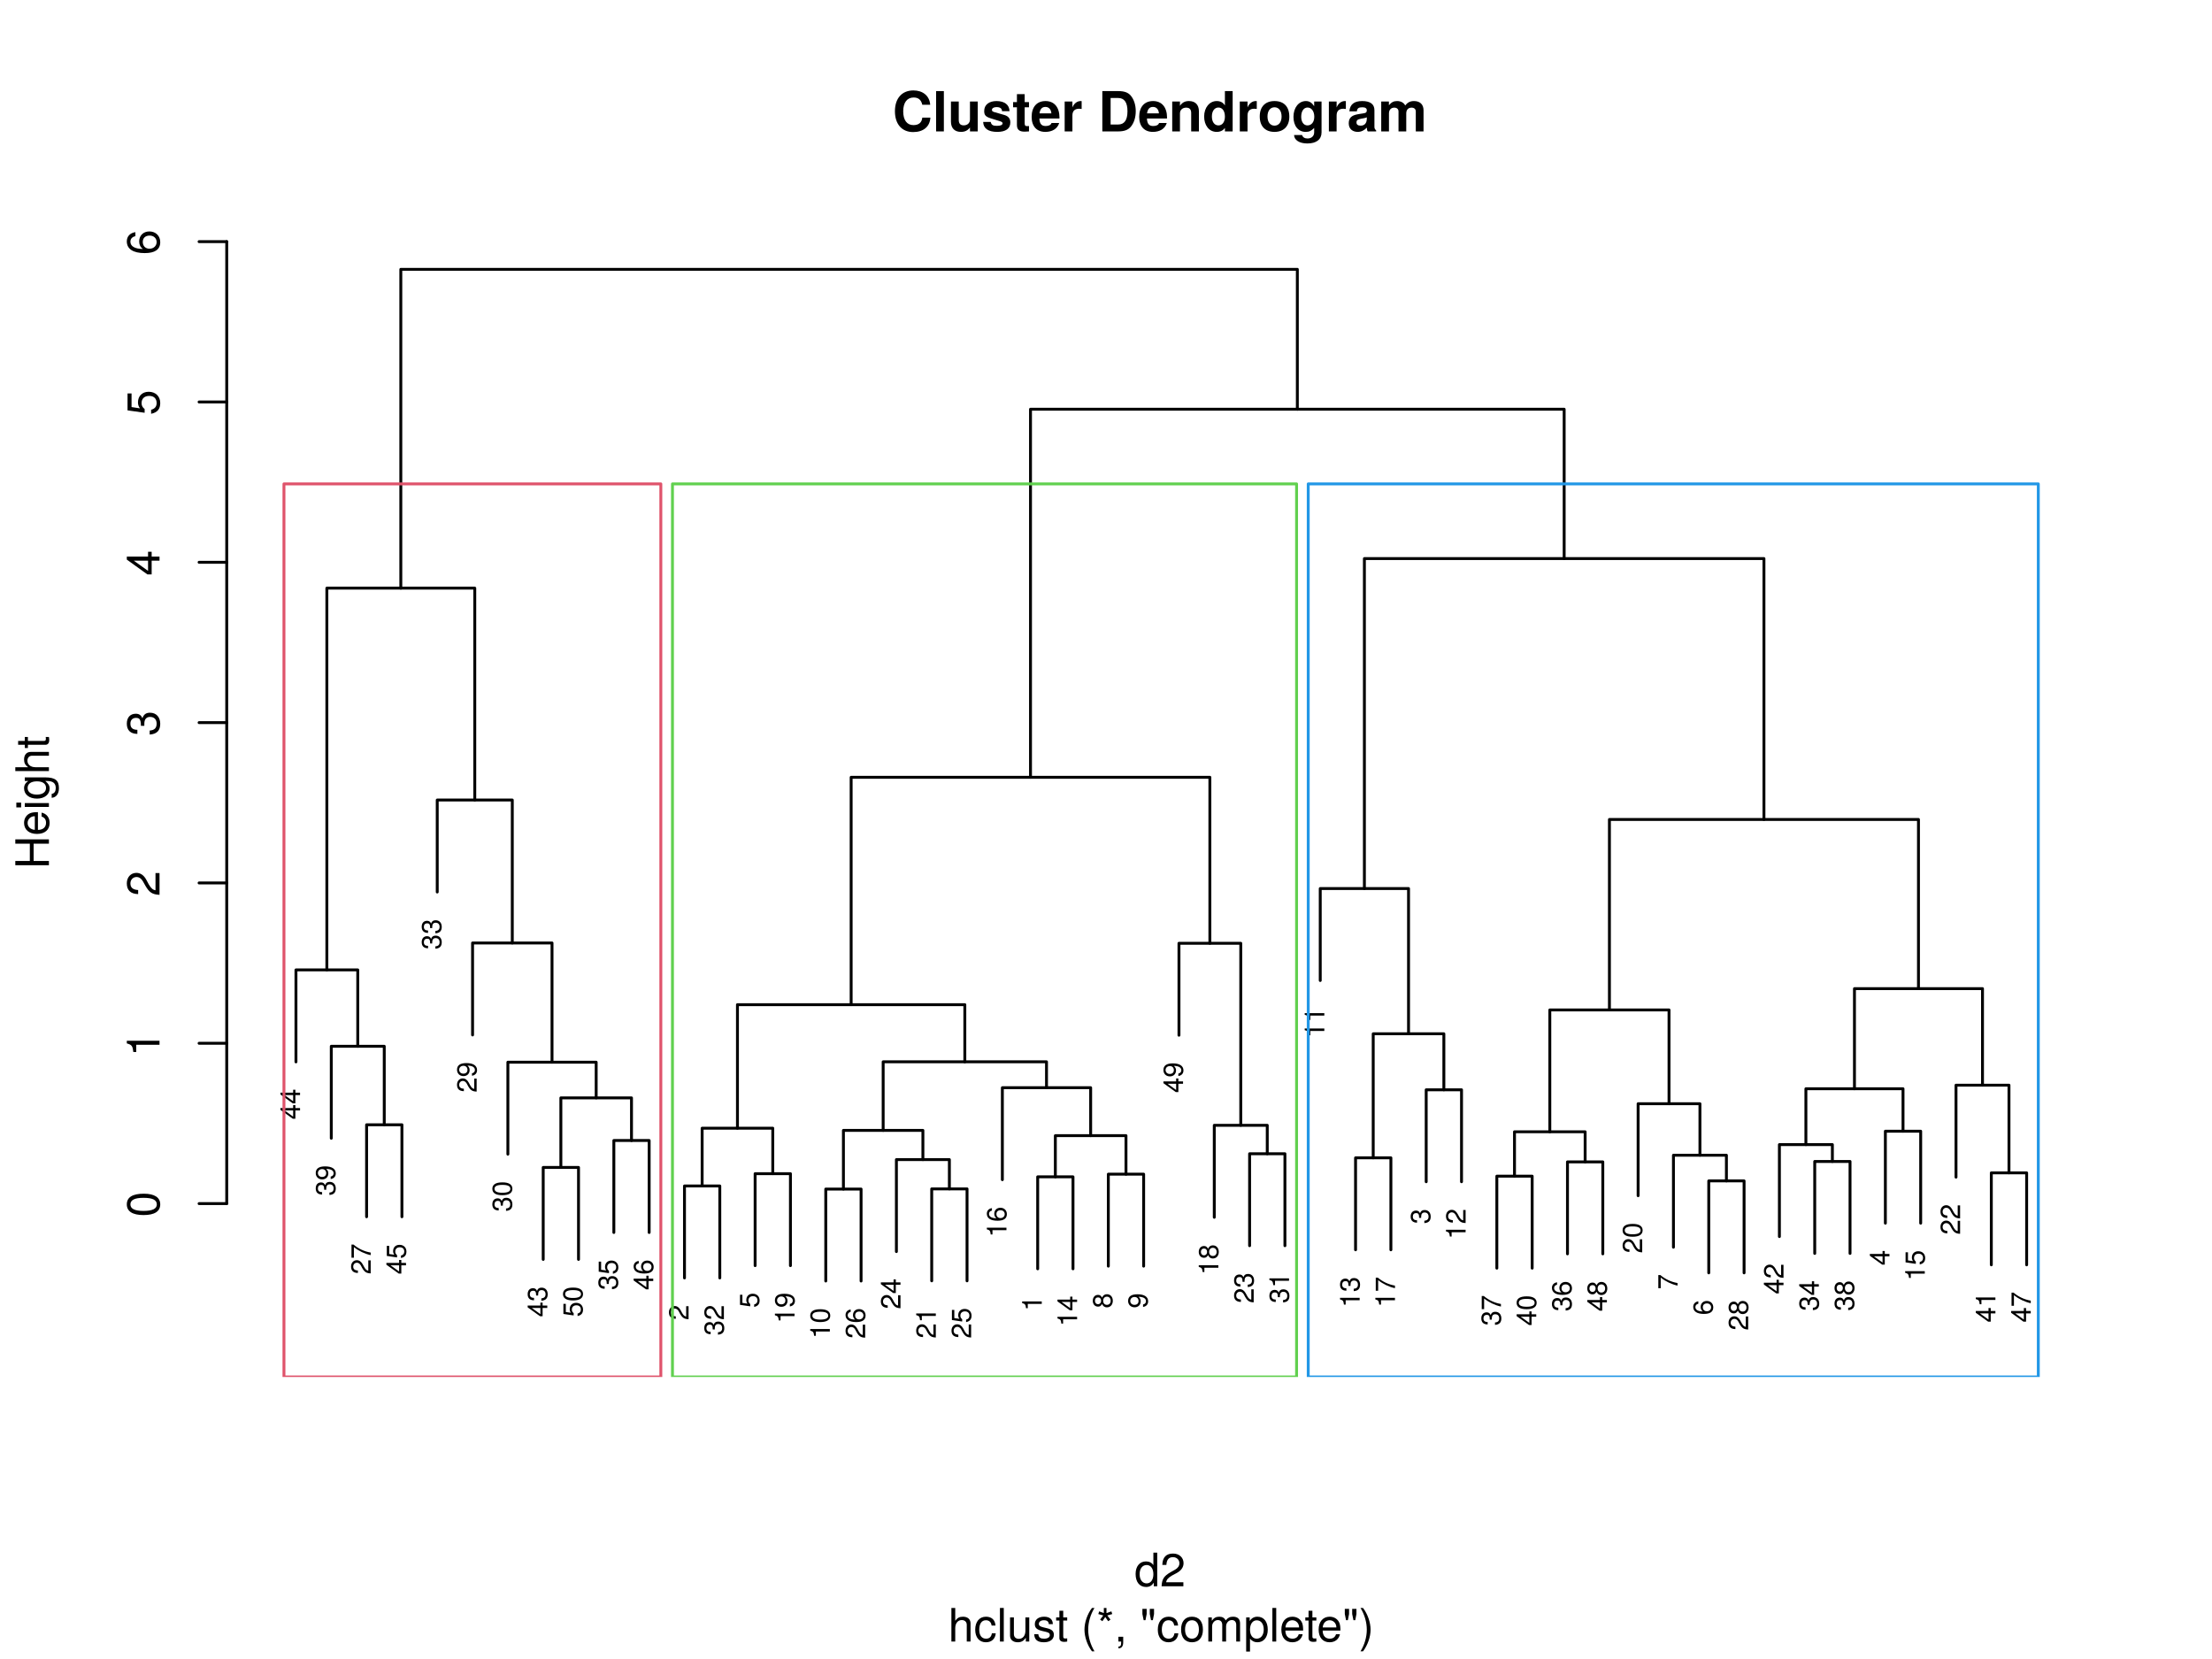 <?xml version="1.0" encoding="UTF-8"?>
<svg xmlns="http://www.w3.org/2000/svg" xmlns:xlink="http://www.w3.org/1999/xlink" width="576pt" height="432pt" viewBox="0 0 576 432" version="1.1">
<defs>
<g>
<symbol overflow="visible" id="glyph0-0">
<path style="stroke:none;" d=""/>
</symbol>
<symbol overflow="visible" id="glyph0-1">
<path style="stroke:none;" d="M -1.219 -3.75 L -1.797 -3.75 L -1.797 -2.984 L -5.109 -2.984 L -5.109 -2.516 L -1.891 -0.203 L -1.219 -0.203 L -1.219 -2.359 L 0 -2.359 L 0 -2.984 L -1.219 -2.984 Z M -1.797 -2.359 L -1.797 -0.75 L -4.031 -2.359 Z M -1.797 -2.359 "/>
</symbol>
<symbol overflow="visible" id="glyph0-2">
<path style="stroke:none;" d="M -1.484 -3.641 C -2.109 -3.641 -2.469 -3.391 -2.672 -2.781 C -2.859 -3.25 -3.188 -3.5 -3.703 -3.5 C -4.578 -3.5 -5.109 -2.906 -5.109 -1.938 C -5.109 -0.906 -4.547 -0.359 -3.453 -0.344 L -3.453 -0.969 C -4.219 -0.984 -4.547 -1.297 -4.547 -1.938 C -4.547 -2.5 -4.219 -2.844 -3.688 -2.844 C -3.141 -2.844 -2.906 -2.609 -2.906 -1.594 L -2.375 -1.594 L -2.375 -1.938 C -2.375 -2.641 -2.047 -3 -1.484 -3 C -0.828 -3 -0.453 -2.594 -0.453 -1.938 C -0.453 -1.25 -0.797 -0.906 -1.547 -0.859 L -1.547 -0.234 C -0.406 -0.312 0.109 -0.875 0.109 -1.922 C 0.109 -2.969 -0.516 -3.641 -1.484 -3.641 Z M -1.484 -3.641 "/>
</symbol>
<symbol overflow="visible" id="glyph0-3">
<path style="stroke:none;" d="M -2.672 -3.672 C -4.266 -3.672 -5.109 -3.109 -5.109 -1.938 C -5.109 -0.969 -4.422 -0.281 -3.422 -0.281 C -2.469 -0.281 -1.828 -0.922 -1.828 -1.844 C -1.828 -2.328 -2 -2.672 -2.391 -3.016 C -1.141 -3 -0.453 -2.594 -0.453 -1.875 C -0.453 -1.422 -0.734 -1.109 -1.219 -1.016 L -1.219 -0.375 C -0.391 -0.5 0.109 -1.047 0.109 -1.828 C 0.109 -3.031 -0.906 -3.672 -2.672 -3.672 Z M -3.422 -2.969 C -2.797 -2.969 -2.391 -2.531 -2.391 -1.922 C -2.391 -1.297 -2.781 -0.922 -3.469 -0.922 C -4.109 -0.922 -4.547 -1.359 -4.547 -1.938 C -4.547 -2.531 -4.094 -2.969 -3.422 -2.969 Z M -3.422 -2.969 "/>
</symbol>
<symbol overflow="visible" id="glyph0-4">
<path style="stroke:none;" d="M -3.609 -3.688 C -4.469 -3.688 -5.109 -3.016 -5.109 -2.047 C -5.109 -1 -4.578 -0.391 -3.328 -0.359 L -3.328 -1 C -4.188 -1.047 -4.547 -1.391 -4.547 -2.031 C -4.547 -2.594 -4.141 -3.031 -3.594 -3.031 C -3.188 -3.031 -2.844 -2.797 -2.578 -2.344 L -2.219 -1.672 C -1.609 -0.609 -1.125 -0.297 0 -0.25 L 0 -3.641 L -0.625 -3.641 L -0.625 -0.953 C -1.047 -1.016 -1.312 -1.25 -1.672 -1.875 L -2.062 -2.594 C -2.453 -3.312 -2.984 -3.688 -3.609 -3.688 Z M -3.609 -3.688 "/>
</symbol>
<symbol overflow="visible" id="glyph0-5">
<path style="stroke:none;" d="M -4.469 -3.75 L -5 -3.75 L -5 -0.328 L -4.375 -0.328 L -4.375 -3.094 C -3.094 -2.078 -1.594 -1.359 0 -1 L 0 -1.672 C -1.656 -1.953 -3.188 -2.672 -4.469 -3.75 Z M -4.469 -3.75 "/>
</symbol>
<symbol overflow="visible" id="glyph0-6">
<path style="stroke:none;" d="M -1.688 -3.688 C -2.703 -3.688 -3.359 -3.031 -3.359 -2.047 C -3.359 -1.688 -3.266 -1.391 -3.047 -1.109 L -4.375 -1.297 L -4.375 -3.422 L -5 -3.422 L -5 -0.797 L -2.328 -0.406 L -2.328 -1 C -2.672 -1.297 -2.797 -1.531 -2.797 -1.938 C -2.797 -2.609 -2.359 -3.047 -1.609 -3.047 C -0.875 -3.047 -0.453 -2.625 -0.453 -1.938 C -0.453 -1.375 -0.734 -1.031 -1.312 -0.891 L -1.312 -0.25 C -0.297 -0.469 0.109 -1.031 0.109 -1.938 C 0.109 -2.969 -0.609 -3.688 -1.688 -3.688 Z M -1.688 -3.688 "/>
</symbol>
<symbol overflow="visible" id="glyph0-7">
<path style="stroke:none;" d="M -2.453 -3.656 C -4.234 -3.656 -5.109 -3.094 -5.109 -1.984 C -5.109 -0.875 -4.219 -0.312 -2.5 -0.312 C -0.781 -0.312 0.109 -0.891 0.109 -1.984 C 0.109 -3.062 -0.781 -3.656 -2.453 -3.656 Z M -2.516 -3 C -1.062 -3 -0.422 -2.672 -0.422 -1.969 C -0.422 -1.297 -1.094 -0.953 -2.5 -0.953 C -3.891 -0.953 -4.547 -1.297 -4.547 -1.984 C -4.547 -2.672 -3.875 -3 -2.516 -3 Z M -2.516 -3 "/>
</symbol>
<symbol overflow="visible" id="glyph0-8">
<path style="stroke:none;" d="M -1.578 -3.688 C -2.531 -3.688 -3.172 -3.047 -3.172 -2.125 C -3.172 -1.625 -2.984 -1.234 -2.609 -0.953 C -3.859 -0.969 -4.547 -1.375 -4.547 -2.094 C -4.547 -2.547 -4.266 -2.859 -3.781 -2.953 L -3.781 -3.594 C -4.609 -3.469 -5.109 -2.922 -5.109 -2.141 C -5.109 -0.953 -4.109 -0.312 -2.328 -0.312 C -0.734 -0.312 0.109 -0.859 0.109 -2.031 C 0.109 -3 -0.578 -3.688 -1.578 -3.688 Z M -1.531 -3.047 C -0.891 -3.047 -0.453 -2.609 -0.453 -2.031 C -0.453 -1.438 -0.922 -1 -1.562 -1 C -2.203 -1 -2.609 -1.422 -2.609 -2.047 C -2.609 -2.672 -2.219 -3.047 -1.531 -3.047 Z M -1.531 -3.047 "/>
</symbol>
<symbol overflow="visible" id="glyph0-9">
<path style="stroke:none;" d="M 0 -2.5 L -5.109 -2.5 L -5.109 -2.078 C -4.328 -1.859 -4.219 -1.719 -4.094 -0.734 L -3.641 -0.734 L -3.641 -1.859 L 0 -1.859 Z M 0 -2.5 "/>
</symbol>
<symbol overflow="visible" id="glyph0-10">
<path style="stroke:none;" d="M -1.438 -3.688 C -2.016 -3.688 -2.406 -3.406 -2.688 -2.812 C -3 -3.344 -3.266 -3.516 -3.75 -3.516 C -4.547 -3.516 -5.109 -2.891 -5.109 -1.984 C -5.109 -1.078 -4.547 -0.453 -3.75 -0.453 C -3.266 -0.453 -3.016 -0.625 -2.688 -1.141 C -2.406 -0.547 -2.016 -0.266 -1.453 -0.266 C -0.516 -0.266 0.109 -0.969 0.109 -1.984 C 0.109 -2.984 -0.516 -3.688 -1.438 -3.688 Z M -3.734 -2.859 C -3.25 -2.859 -2.938 -2.516 -2.938 -1.984 C -2.938 -1.453 -3.25 -1.094 -3.734 -1.094 C -4.234 -1.094 -4.547 -1.453 -4.547 -1.984 C -4.547 -2.516 -4.234 -2.859 -3.734 -2.859 Z M -1.438 -3.047 C -0.828 -3.047 -0.453 -2.609 -0.453 -1.969 C -0.453 -1.344 -0.828 -0.922 -1.438 -0.922 C -2.031 -0.922 -2.406 -1.344 -2.406 -1.984 C -2.406 -2.609 -2.031 -3.047 -1.438 -3.047 Z M -1.438 -3.047 "/>
</symbol>
<symbol overflow="visible" id="glyph1-0">
<path style="stroke:none;" d=""/>
</symbol>
<symbol overflow="visible" id="glyph1-1">
<path style="stroke:none;" d="M -4.094 -6.078 C -7.047 -6.078 -8.516 -5.141 -8.516 -3.297 C -8.516 -1.469 -7.016 -0.516 -4.156 -0.516 C -1.297 -0.516 0.188 -1.469 0.188 -3.297 C 0.188 -5.094 -1.297 -6.078 -4.094 -6.078 Z M -4.188 -5 C -1.781 -5 -0.703 -4.453 -0.703 -3.281 C -0.703 -2.156 -1.828 -1.594 -4.156 -1.594 C -6.484 -1.594 -7.578 -2.156 -7.578 -3.297 C -7.578 -4.438 -6.469 -5 -4.188 -5 Z M -4.188 -5 "/>
</symbol>
<symbol overflow="visible" id="glyph1-2">
<path style="stroke:none;" d="M 0 -4.156 L -8.516 -4.156 L -8.516 -3.469 C -7.203 -3.094 -7.016 -2.859 -6.812 -1.219 L -6.062 -1.219 L -6.062 -3.109 L 0 -3.109 Z M 0 -4.156 "/>
</symbol>
<symbol overflow="visible" id="glyph1-3">
<path style="stroke:none;" d="M -6.016 -6.125 C -7.453 -6.125 -8.516 -5.016 -8.516 -3.406 C -8.516 -1.672 -7.625 -0.656 -5.562 -0.594 L -5.562 -1.656 C -6.984 -1.734 -7.578 -2.328 -7.578 -3.375 C -7.578 -4.328 -6.906 -5.047 -5.984 -5.047 C -5.312 -5.047 -4.734 -4.656 -4.312 -3.906 L -3.688 -2.797 C -2.672 -1.016 -1.875 -0.5 0 -0.406 L 0 -6.078 L -1.047 -6.078 L -1.047 -1.594 C -1.734 -1.703 -2.188 -2.094 -2.797 -3.125 L -3.438 -4.328 C -4.078 -5.516 -4.969 -6.125 -6.016 -6.125 Z M -6.016 -6.125 "/>
</symbol>
<symbol overflow="visible" id="glyph1-4">
<path style="stroke:none;" d="M -2.469 -6.078 C -3.5 -6.078 -4.109 -5.656 -4.453 -4.625 C -4.766 -5.422 -5.312 -5.812 -6.172 -5.812 C -7.625 -5.812 -8.516 -4.844 -8.516 -3.234 C -8.516 -1.516 -7.578 -0.594 -5.766 -0.562 L -5.766 -1.625 C -7.016 -1.641 -7.578 -2.156 -7.578 -3.234 C -7.578 -4.172 -7.031 -4.734 -6.125 -4.734 C -5.219 -4.734 -4.844 -4.344 -4.844 -2.656 L -3.953 -2.656 L -3.953 -3.234 C -3.953 -4.391 -3.406 -4.984 -2.453 -4.984 C -1.391 -4.984 -0.75 -4.328 -0.75 -3.234 C -0.75 -2.078 -1.328 -1.516 -2.562 -1.438 L -2.562 -0.391 C -0.672 -0.516 0.188 -1.453 0.188 -3.188 C 0.188 -4.938 -0.859 -6.078 -2.469 -6.078 Z M -2.469 -6.078 "/>
</symbol>
<symbol overflow="visible" id="glyph1-5">
<path style="stroke:none;" d="M -2.047 -6.234 L -2.984 -6.234 L -2.984 -4.984 L -8.516 -4.984 L -8.516 -4.203 L -3.156 -0.344 L -2.047 -0.344 L -2.047 -3.922 L 0 -3.922 L 0 -4.984 L -2.047 -4.984 Z M -2.984 -3.922 L -2.984 -1.266 L -6.703 -3.922 Z M -2.984 -3.922 "/>
</symbol>
<symbol overflow="visible" id="glyph1-6">
<path style="stroke:none;" d="M -2.812 -6.156 C -4.5 -6.156 -5.609 -5.047 -5.609 -3.406 C -5.609 -2.812 -5.453 -2.328 -5.094 -1.844 L -7.281 -2.172 L -7.281 -5.719 L -8.328 -5.719 L -8.328 -1.312 L -3.875 -0.688 L -3.875 -1.656 C -4.469 -2.141 -4.672 -2.562 -4.672 -3.219 C -4.672 -4.359 -3.938 -5.078 -2.672 -5.078 C -1.453 -5.078 -0.75 -4.375 -0.75 -3.219 C -0.75 -2.297 -1.219 -1.734 -2.188 -1.469 L -2.188 -0.422 C -0.484 -0.766 0.188 -1.734 0.188 -3.234 C 0.188 -4.953 -1.016 -6.156 -2.812 -6.156 Z M -2.812 -6.156 "/>
</symbol>
<symbol overflow="visible" id="glyph1-7">
<path style="stroke:none;" d="M -2.641 -6.156 C -4.219 -6.156 -5.297 -5.078 -5.297 -3.547 C -5.297 -2.719 -4.969 -2.047 -4.344 -1.594 C -6.422 -1.609 -7.578 -2.281 -7.578 -3.484 C -7.578 -4.234 -7.109 -4.75 -6.281 -4.922 L -6.281 -5.969 C -7.688 -5.766 -8.516 -4.859 -8.516 -3.562 C -8.516 -1.578 -6.844 -0.516 -3.875 -0.516 C -1.219 -0.516 0.188 -1.422 0.188 -3.375 C 0.188 -4.984 -0.969 -6.156 -2.641 -6.156 Z M -2.562 -5.078 C -1.484 -5.078 -0.75 -4.359 -0.75 -3.391 C -0.75 -2.406 -1.531 -1.656 -2.609 -1.656 C -3.672 -1.656 -4.359 -2.375 -4.359 -3.422 C -4.359 -4.438 -3.703 -5.078 -2.562 -5.078 Z M -2.562 -5.078 "/>
</symbol>
<symbol overflow="visible" id="glyph1-8">
<path style="stroke:none;" d="M 0 -7.734 L -8.75 -7.734 L -8.75 -6.609 L -4.969 -6.609 L -4.969 -2.109 L -8.75 -2.109 L -8.75 -1 L 0 -1 L 0 -2.109 L -3.984 -2.109 L -3.984 -6.609 L 0 -6.609 Z M 0 -7.734 "/>
</symbol>
<symbol overflow="visible" id="glyph1-9">
<path style="stroke:none;" d="M -2.859 -6.156 C -3.766 -6.156 -4.344 -6.078 -4.812 -5.906 C -5.844 -5.5 -6.469 -4.531 -6.469 -3.359 C -6.469 -1.609 -5.172 -0.484 -3.109 -0.484 C -1.047 -0.484 0.188 -1.578 0.188 -3.344 C 0.188 -4.781 -0.641 -5.766 -1.906 -6.031 L -1.906 -5.016 C -1.078 -4.734 -0.75 -4.172 -0.75 -3.375 C -0.75 -2.328 -1.422 -1.547 -2.859 -1.531 Z M -3.75 -5.094 C -3.75 -5.094 -3.703 -5.094 -3.672 -5.078 L -3.672 -1.547 C -4.781 -1.625 -5.547 -2.344 -5.547 -3.344 C -5.547 -4.328 -4.734 -5.094 -3.75 -5.094 Z M -3.75 -5.094 "/>
</symbol>
<symbol overflow="visible" id="glyph1-10">
<path style="stroke:none;" d="M 0 -1.844 L -6.281 -1.844 L -6.281 -0.844 L 0 -0.844 Z M -7.234 -1.969 L -8.484 -1.969 L -8.484 -0.719 L -7.234 -0.719 Z M -7.234 -1.969 "/>
</symbol>
<symbol overflow="visible" id="glyph1-11">
<path style="stroke:none;" d="M -1.031 -5.875 L -6.281 -5.875 L -6.281 -4.938 L -5.375 -4.938 C -6.125 -4.438 -6.469 -3.828 -6.469 -3.031 C -6.469 -1.422 -5.125 -0.344 -3.078 -0.344 C -1.109 -0.344 0.188 -1.469 0.188 -2.938 C 0.188 -3.734 -0.156 -4.281 -0.953 -4.938 L -0.531 -4.938 C 1.141 -4.938 1.781 -4.266 1.781 -3.094 C 1.781 -2.297 1.484 -1.688 0.719 -1.578 L 0.719 -0.547 C 1.906 -0.656 2.609 -1.578 2.609 -3.062 C 2.609 -5.031 1.734 -5.875 -1.031 -5.875 Z M -3.109 -4.844 C -1.609 -4.844 -0.75 -4.203 -0.75 -3.141 C -0.75 -2.047 -1.625 -1.391 -3.141 -1.391 C -4.656 -1.391 -5.547 -2.062 -5.547 -3.125 C -5.547 -4.219 -4.625 -4.844 -3.109 -4.844 Z M -3.109 -4.844 "/>
</symbol>
<symbol overflow="visible" id="glyph1-12">
<path style="stroke:none;" d="M 0 -5.828 L -4.75 -5.828 C -5.812 -5.828 -6.469 -5.078 -6.469 -3.859 C -6.469 -2.969 -6.188 -2.422 -5.422 -1.844 L -8.75 -1.844 L -8.75 -0.844 L 0 -0.844 L 0 -1.844 L -3.469 -1.844 C -4.75 -1.844 -5.594 -2.516 -5.594 -3.547 C -5.594 -4.25 -5.188 -4.844 -4.359 -4.844 L 0 -4.844 Z M 0 -5.828 "/>
</symbol>
<symbol overflow="visible" id="glyph1-13">
<path style="stroke:none;" d="M 0 -3.047 L -0.844 -3.047 C -0.797 -2.922 -0.797 -2.766 -0.797 -2.562 C -0.797 -2.141 -0.906 -2.016 -1.359 -2.016 L -5.469 -2.016 L -5.469 -3.047 L -6.281 -3.047 L -6.281 -2.016 L -8.016 -2.016 L -8.016 -1.016 L -6.281 -1.016 L -6.281 -0.172 L -5.469 -0.172 L -5.469 -1.016 L -0.906 -1.016 C -0.281 -1.016 0.078 -1.453 0.078 -2.234 C 0.078 -2.469 0.062 -2.719 0 -3.047 Z M 0 -3.047 "/>
</symbol>
<symbol overflow="visible" id="glyph2-0">
<path style="stroke:none;" d=""/>
</symbol>
<symbol overflow="visible" id="glyph2-1">
<path style="stroke:none;" d="M 9.875 -3.594 L 7.766 -3.594 C 7.641 -2.25 6.781 -1.641 5.453 -1.641 C 3.781 -1.641 2.797 -2.922 2.797 -5.219 C 2.797 -7.531 3.812 -8.828 5.516 -8.828 C 6.688 -8.828 7.453 -8.297 7.766 -6.938 L 9.828 -6.938 C 9.641 -9.359 7.812 -10.672 5.453 -10.672 C 2.484 -10.672 0.641 -8.641 0.641 -5.25 C 0.641 -1.875 2.469 0.172 5.391 0.172 C 8 0.172 9.734 -1.188 9.875 -3.594 Z M 9.875 -3.594 "/>
</symbol>
<symbol overflow="visible" id="glyph2-2">
<path style="stroke:none;" d="M 2.984 0 L 2.984 -10.5 L 0.969 -10.5 L 0.969 0 Z M 2.984 0 "/>
</symbol>
<symbol overflow="visible" id="glyph2-3">
<path style="stroke:none;" d="M 7.797 0 L 7.797 -7.781 L 5.781 -7.781 L 5.781 -3.109 C 5.781 -2.188 5.125 -1.578 4.156 -1.578 C 3.281 -1.578 2.859 -2.047 2.859 -2.984 L 2.859 -7.781 L 0.828 -7.781 L 0.828 -2.562 C 0.828 -0.844 1.781 0.125 3.438 0.125 C 4.5 0.125 5.203 -0.266 5.781 -1.016 L 5.781 0 Z M 7.797 0 "/>
</symbol>
<symbol overflow="visible" id="glyph2-4">
<path style="stroke:none;" d="M 7.484 -2.312 L 7.484 -2.406 C 7.484 -3.297 6.984 -3.969 5.969 -4.266 L 3.422 -5 C 2.859 -5.156 2.703 -5.281 2.703 -5.609 C 2.703 -6.031 3.172 -6.328 3.875 -6.328 C 4.844 -6.328 5.312 -5.984 5.328 -5.266 L 7.281 -5.266 C 7.25 -6.922 5.984 -7.906 3.891 -7.906 C 1.922 -7.906 0.688 -6.922 0.688 -5.312 C 0.688 -4.359 0.953 -3.844 2.391 -3.406 L 4.797 -2.656 C 5.297 -2.5 5.469 -2.328 5.469 -2.125 C 5.469 -1.641 4.906 -1.453 3.969 -1.453 C 3.047 -1.453 2.562 -1.625 2.391 -2.469 L 0.422 -2.469 C 0.469 -0.766 1.734 0.125 4.094 0.125 C 6.281 0.125 7.484 -0.734 7.484 -2.312 Z M 7.484 -2.312 "/>
</symbol>
<symbol overflow="visible" id="glyph2-5">
<path style="stroke:none;" d="M 4.344 0 L 4.344 -1.406 C 4.141 -1.391 4.016 -1.375 3.875 -1.375 C 3.344 -1.375 3.219 -1.531 3.219 -2.219 L 3.219 -6.281 L 4.344 -6.281 L 4.344 -7.625 L 3.219 -7.625 L 3.219 -9.703 L 1.203 -9.703 L 1.203 -7.625 L 0.203 -7.625 L 0.203 -6.281 L 1.203 -6.281 L 1.203 -1.672 C 1.203 -0.453 1.844 0.062 3.172 0.062 C 3.609 0.062 3.969 0.016 4.344 0 Z M 4.344 0 "/>
</symbol>
<symbol overflow="visible" id="glyph2-6">
<path style="stroke:none;" d="M 7.562 -3.594 C 7.562 -6.281 6.203 -7.906 3.922 -7.906 C 1.688 -7.906 0.312 -6.391 0.312 -3.781 C 0.312 -1.297 1.672 0.125 3.875 0.125 C 5.625 0.125 7.031 -0.656 7.484 -2.188 L 5.484 -2.188 C 5.312 -1.625 4.688 -1.406 3.953 -1.406 C 3 -1.406 2.391 -1.844 2.328 -3.359 L 7.547 -3.359 Z M 5.453 -4.703 L 2.359 -4.703 C 2.5 -5.781 3 -6.375 3.891 -6.375 C 4.75 -6.375 5.359 -5.812 5.453 -4.703 Z M 5.453 -4.703 "/>
</symbol>
<symbol overflow="visible" id="glyph2-7">
<path style="stroke:none;" d="M 5.328 -5.844 L 5.328 -7.891 C 5.219 -7.906 5.141 -7.906 5.078 -7.906 C 4.156 -7.906 3.359 -7.297 2.922 -6.25 L 2.922 -7.781 L 0.906 -7.781 L 0.906 0 L 2.922 0 L 2.922 -4.141 C 2.922 -5.312 3.516 -5.906 4.703 -5.906 C 4.906 -5.906 5.062 -5.891 5.328 -5.844 Z M 5.328 -5.844 "/>
</symbol>
<symbol overflow="visible" id="glyph2-8">
<path style="stroke:none;" d=""/>
</symbol>
<symbol overflow="visible" id="glyph2-9">
<path style="stroke:none;" d="M 9.812 -5.266 C 9.812 -6.875 9.359 -8.297 8.531 -9.297 C 7.828 -10.141 6.828 -10.5 5.219 -10.5 L 1.109 -10.5 L 1.109 0 L 5.219 0 C 6.812 0 7.812 -0.375 8.531 -1.219 C 9.344 -2.203 9.812 -3.625 9.812 -5.266 Z M 7.656 -5.25 C 7.656 -2.938 6.844 -1.797 5.219 -1.797 L 3.266 -1.797 L 3.266 -8.703 L 5.219 -8.703 C 6.844 -8.703 7.656 -7.562 7.656 -5.25 Z M 7.656 -5.25 "/>
</symbol>
<symbol overflow="visible" id="glyph2-10">
<path style="stroke:none;" d="M 7.859 0 L 7.859 -5.219 C 7.859 -6.922 6.922 -7.906 5.266 -7.906 C 4.203 -7.906 3.5 -7.516 2.922 -6.656 L 2.922 -7.781 L 0.906 -7.781 L 0.906 0 L 2.922 0 L 2.922 -4.672 C 2.922 -5.594 3.578 -6.188 4.547 -6.188 C 5.422 -6.188 5.844 -5.719 5.844 -4.797 L 5.844 0 Z M 7.859 0 "/>
</symbol>
<symbol overflow="visible" id="glyph2-11">
<path style="stroke:none;" d="M 7.844 0 L 7.844 -10.5 L 5.828 -10.5 L 5.828 -6.766 C 5.328 -7.547 4.656 -7.906 3.688 -7.906 C 1.828 -7.906 0.422 -6.219 0.422 -3.875 C 0.422 -1.672 1.625 0.125 3.688 0.125 C 4.656 0.125 5.328 -0.234 5.828 -0.891 L 5.828 0 Z M 5.828 -3.844 C 5.828 -2.438 5.141 -1.562 4.141 -1.562 C 3.125 -1.562 2.438 -2.453 2.438 -3.875 C 2.438 -5.312 3.125 -6.219 4.141 -6.219 C 5.156 -6.219 5.828 -5.328 5.828 -3.844 Z M 5.828 -3.844 "/>
</symbol>
<symbol overflow="visible" id="glyph2-12">
<path style="stroke:none;" d="M 8.203 -3.828 C 8.203 -6.469 6.766 -7.906 4.344 -7.906 C 1.953 -7.906 0.5 -6.438 0.5 -3.891 C 0.5 -1.328 1.953 0.125 4.344 0.125 C 6.719 0.125 8.203 -1.344 8.203 -3.828 Z M 6.188 -3.859 C 6.188 -2.406 5.438 -1.5 4.344 -1.5 C 3.25 -1.5 2.516 -2.406 2.516 -3.891 C 2.516 -5.375 3.25 -6.281 4.344 -6.281 C 5.453 -6.281 6.188 -5.391 6.188 -3.859 Z M 6.188 -3.859 "/>
</symbol>
<symbol overflow="visible" id="glyph2-13">
<path style="stroke:none;" d="M 7.797 0.266 L 7.797 -7.781 L 5.875 -7.781 L 5.875 -6.578 C 5.266 -7.5 4.609 -7.906 3.719 -7.906 C 1.875 -7.906 0.484 -6.203 0.484 -3.797 C 0.484 -1.391 1.75 0.125 3.672 0.125 C 4.578 0.125 5.125 -0.141 5.875 -0.891 L 5.875 0.266 C 5.875 1.203 5.172 1.844 4.156 1.844 C 3.406 1.844 2.891 1.531 2.734 0.938 L 0.641 0.938 C 0.672 2.203 1.953 3.141 4.094 3.141 C 6.438 3.141 7.797 2.094 7.797 0.266 Z M 5.906 -3.828 C 5.906 -2.422 5.172 -1.562 4.125 -1.562 C 3.172 -1.562 2.5 -2.422 2.5 -3.828 C 2.5 -5.297 3.172 -6.219 4.156 -6.219 C 5.156 -6.219 5.906 -5.266 5.906 -3.828 Z M 5.906 -3.828 "/>
</symbol>
<symbol overflow="visible" id="glyph2-14">
<path style="stroke:none;" d="M 7.547 0 L 7.547 -0.25 C 7.188 -0.578 7.094 -0.797 7.094 -1.203 L 7.094 -5.516 C 7.094 -7.109 6 -7.906 3.906 -7.906 C 1.797 -7.906 0.703 -7.016 0.578 -5.219 L 2.516 -5.219 C 2.625 -6.016 2.953 -6.281 3.953 -6.281 C 4.719 -6.281 5.109 -6.016 5.109 -5.5 C 5.109 -4.688 4.516 -4.766 3.5 -4.594 L 2.688 -4.453 C 1.156 -4.172 0.406 -3.516 0.406 -2.109 C 0.406 -0.594 1.469 0.125 2.766 0.125 C 3.625 0.125 4.422 -0.25 5.125 -0.984 C 5.125 -0.578 5.172 -0.234 5.359 0 Z M 5.109 -3.328 C 5.109 -2.156 4.531 -1.5 3.516 -1.5 C 2.844 -1.5 2.422 -1.75 2.422 -2.328 C 2.422 -2.922 2.734 -3.141 3.578 -3.297 L 4.266 -3.422 C 4.797 -3.531 4.891 -3.562 5.109 -3.672 Z M 5.109 -3.328 "/>
</symbol>
<symbol overflow="visible" id="glyph2-15">
<path style="stroke:none;" d="M 11.875 0 L 11.875 -5.5 C 11.875 -7.016 10.953 -7.906 9.391 -7.906 C 8.406 -7.906 7.719 -7.562 7.109 -6.75 C 6.734 -7.484 5.969 -7.906 5 -7.906 C 4.109 -7.906 3.531 -7.609 2.859 -6.812 L 2.859 -7.781 L 0.859 -7.781 L 0.859 0 L 2.875 0 L 2.875 -4.672 C 2.875 -5.625 3.406 -6.188 4.266 -6.188 C 4.938 -6.188 5.359 -5.812 5.359 -5.188 L 5.359 0 L 7.375 0 L 7.375 -4.672 C 7.375 -5.625 7.891 -6.188 8.766 -6.188 C 9.438 -6.188 9.859 -5.812 9.859 -5.188 L 9.859 0 Z M 11.875 0 "/>
</symbol>
<symbol overflow="visible" id="glyph3-0">
<path style="stroke:none;" d=""/>
</symbol>
<symbol overflow="visible" id="glyph3-1">
<path style="stroke:none;" d="M 5.828 0 L 5.828 -4.75 C 5.828 -5.812 5.078 -6.469 3.859 -6.469 C 2.969 -6.469 2.422 -6.188 1.844 -5.422 L 1.844 -8.75 L 0.844 -8.75 L 0.844 0 L 1.844 0 L 1.844 -3.469 C 1.844 -4.75 2.516 -5.594 3.547 -5.594 C 4.25 -5.594 4.844 -5.188 4.844 -4.359 L 4.844 0 Z M 5.828 0 "/>
</symbol>
<symbol overflow="visible" id="glyph3-2">
<path style="stroke:none;" d="M 5.719 -2.156 L 4.719 -2.156 C 4.547 -1.156 4.031 -0.75 3.188 -0.75 C 2.078 -0.75 1.422 -1.594 1.422 -3.078 C 1.422 -4.656 2.062 -5.547 3.156 -5.547 C 4 -5.547 4.531 -5.047 4.641 -4.172 L 5.656 -4.172 C 5.531 -5.719 4.578 -6.469 3.172 -6.469 C 1.469 -6.469 0.375 -5.172 0.375 -3.078 C 0.375 -1.062 1.453 0.188 3.156 0.188 C 4.656 0.188 5.609 -0.719 5.719 -2.156 Z M 5.719 -2.156 "/>
</symbol>
<symbol overflow="visible" id="glyph3-3">
<path style="stroke:none;" d="M 1.812 0 L 1.812 -8.75 L 0.812 -8.75 L 0.812 0 Z M 1.812 0 "/>
</symbol>
<symbol overflow="visible" id="glyph3-4">
<path style="stroke:none;" d="M 5.781 0 L 5.781 -6.281 L 4.781 -6.281 L 4.781 -2.812 C 4.781 -1.531 4.109 -0.703 3.078 -0.703 C 2.281 -0.703 1.781 -1.172 1.781 -1.938 L 1.781 -6.281 L 0.781 -6.281 L 0.781 -1.531 C 0.781 -0.484 1.562 0.188 2.781 0.188 C 3.703 0.188 4.297 -0.141 4.891 -0.969 L 4.891 0 Z M 5.781 0 "/>
</symbol>
<symbol overflow="visible" id="glyph3-5">
<path style="stroke:none;" d="M 5.516 -1.766 C 5.516 -2.703 4.984 -3.172 3.734 -3.469 L 2.766 -3.703 C 1.953 -3.891 1.609 -4.156 1.609 -4.594 C 1.609 -5.172 2.125 -5.547 2.938 -5.547 C 3.75 -5.547 4.172 -5.203 4.203 -4.531 L 5.25 -4.531 C 5.25 -5.766 4.422 -6.469 2.969 -6.469 C 1.516 -6.469 0.562 -5.719 0.562 -4.547 C 0.562 -3.562 1.062 -3.094 2.562 -2.734 L 3.484 -2.516 C 4.188 -2.344 4.469 -2.141 4.469 -1.688 C 4.469 -1.094 3.875 -0.75 3 -0.75 C 2.094 -0.75 1.594 -0.953 1.469 -1.922 L 0.406 -1.922 C 0.453 -0.469 1.266 0.188 2.922 0.188 C 4.5 0.188 5.516 -0.547 5.516 -1.766 Z M 5.516 -1.766 "/>
</symbol>
<symbol overflow="visible" id="glyph3-6">
<path style="stroke:none;" d="M 3.047 0 L 3.047 -0.844 C 2.922 -0.797 2.766 -0.797 2.562 -0.797 C 2.141 -0.797 2.016 -0.906 2.016 -1.359 L 2.016 -5.469 L 3.047 -5.469 L 3.047 -6.281 L 2.016 -6.281 L 2.016 -8.016 L 1.016 -8.016 L 1.016 -6.281 L 0.172 -6.281 L 0.172 -5.469 L 1.016 -5.469 L 1.016 -0.906 C 1.016 -0.281 1.453 0.078 2.234 0.078 C 2.469 0.078 2.719 0.062 3.047 0 Z M 3.047 0 "/>
</symbol>
<symbol overflow="visible" id="glyph3-7">
<path style="stroke:none;" d=""/>
</symbol>
<symbol overflow="visible" id="glyph3-8">
<path style="stroke:none;" d="M 3.484 2.547 C 2.438 0.828 1.844 -1.188 1.844 -3.109 C 1.844 -5.016 2.438 -7.047 3.484 -8.75 L 2.828 -8.75 C 1.625 -7.172 0.875 -4.984 0.875 -3.109 C 0.875 -1.219 1.625 0.969 2.828 2.547 Z M 3.484 2.547 "/>
</symbol>
<symbol overflow="visible" id="glyph3-9">
<path style="stroke:none;" d="M 4.109 -7.156 L 3.891 -7.859 L 2.609 -7.406 L 2.609 -8.75 L 1.922 -8.75 L 1.922 -7.406 L 0.703 -7.859 L 0.484 -7.156 L 1.781 -6.797 L 0.953 -5.719 L 1.547 -5.297 L 2.297 -6.406 L 3.047 -5.297 L 3.656 -5.719 L 2.812 -6.797 Z M 4.109 -7.156 "/>
</symbol>
<symbol overflow="visible" id="glyph3-10">
<path style="stroke:none;" d="M 2.297 0.188 L 2.297 -1.25 L 1.047 -1.25 L 1.047 0 L 1.766 0 L 1.766 0.219 C 1.766 1.047 1.609 1.281 1.047 1.312 L 1.047 1.766 C 1.891 1.766 2.297 1.219 2.297 0.188 Z M 2.297 0.188 "/>
</symbol>
<symbol overflow="visible" id="glyph3-11">
<path style="stroke:none;" d="M 1.734 -7.172 L 1.734 -8.516 L 0.625 -8.516 L 0.625 -7.172 L 0.953 -5.562 L 1.422 -5.562 Z M 3.656 -7.172 L 3.656 -8.516 L 2.547 -8.516 L 2.547 -7.172 L 2.875 -5.562 L 3.344 -5.562 Z M 3.656 -7.172 "/>
</symbol>
<symbol overflow="visible" id="glyph3-12">
<path style="stroke:none;" d="M 6.125 -3.094 C 6.125 -5.266 5.078 -6.469 3.266 -6.469 C 1.5 -6.469 0.438 -5.25 0.438 -3.141 C 0.438 -1.031 1.484 0.188 3.281 0.188 C 5.047 0.188 6.125 -1.031 6.125 -3.094 Z M 5.078 -3.109 C 5.078 -1.625 4.375 -0.75 3.281 -0.75 C 2.156 -0.75 1.469 -1.625 1.469 -3.141 C 1.469 -4.656 2.156 -5.547 3.281 -5.547 C 4.406 -5.547 5.078 -4.672 5.078 -3.109 Z M 5.078 -3.109 "/>
</symbol>
<symbol overflow="visible" id="glyph3-13">
<path style="stroke:none;" d="M 9.125 0 L 9.125 -4.719 C 9.125 -5.844 8.5 -6.469 7.312 -6.469 C 6.484 -6.469 5.969 -6.219 5.391 -5.516 C 5.016 -6.188 4.516 -6.469 3.703 -6.469 C 2.859 -6.469 2.297 -6.156 1.766 -5.406 L 1.766 -6.281 L 0.859 -6.281 L 0.859 0 L 1.844 0 L 1.844 -3.953 C 1.844 -4.859 2.516 -5.594 3.328 -5.594 C 4.062 -5.594 4.484 -5.141 4.484 -4.328 L 4.484 0 L 5.484 0 L 5.484 -3.953 C 5.484 -4.859 6.156 -5.594 6.969 -5.594 C 7.703 -5.594 8.125 -5.125 8.125 -4.328 L 8.125 0 Z M 9.125 0 "/>
</symbol>
<symbol overflow="visible" id="glyph3-14">
<path style="stroke:none;" d="M 6.281 -3.078 C 6.281 -5.203 5.25 -6.469 3.578 -6.469 C 2.719 -6.469 2.047 -6.078 1.578 -5.344 L 1.578 -6.281 L 0.656 -6.281 L 0.656 2.609 L 1.656 2.609 L 1.656 -0.75 C 2.188 -0.109 2.766 0.188 3.594 0.188 C 5.203 0.188 6.281 -1.078 6.281 -3.078 Z M 5.234 -3.109 C 5.234 -1.688 4.5 -0.75 3.406 -0.75 C 2.359 -0.75 1.656 -1.625 1.656 -3.094 C 1.656 -4.578 2.359 -5.531 3.406 -5.531 C 4.516 -5.531 5.234 -4.609 5.234 -3.109 Z M 5.234 -3.109 "/>
</symbol>
<symbol overflow="visible" id="glyph3-15">
<path style="stroke:none;" d="M 6.156 -2.859 C 6.156 -3.766 6.078 -4.344 5.906 -4.812 C 5.5 -5.844 4.531 -6.469 3.359 -6.469 C 1.609 -6.469 0.484 -5.172 0.484 -3.109 C 0.484 -1.047 1.578 0.188 3.344 0.188 C 4.781 0.188 5.766 -0.641 6.031 -1.906 L 5.016 -1.906 C 4.734 -1.078 4.172 -0.75 3.375 -0.75 C 2.328 -0.75 1.547 -1.422 1.531 -2.859 Z M 5.094 -3.75 C 5.094 -3.75 5.094 -3.703 5.078 -3.672 L 1.547 -3.672 C 1.625 -4.781 2.344 -5.547 3.344 -5.547 C 4.328 -5.547 5.094 -4.734 5.094 -3.75 Z M 5.094 -3.75 "/>
</symbol>
<symbol overflow="visible" id="glyph3-16">
<path style="stroke:none;" d="M 3.078 -3.094 C 3.078 -4.984 2.312 -7.172 1.109 -8.75 L 0.453 -8.75 C 1.516 -7.031 2.094 -5.016 2.094 -3.094 C 2.094 -1.188 1.516 0.844 0.453 2.547 L 1.109 2.547 C 2.312 0.969 3.078 -1.219 3.078 -3.094 Z M 3.078 -3.094 "/>
</symbol>
<symbol overflow="visible" id="glyph3-17">
<path style="stroke:none;" d="M 5.938 0 L 5.938 -8.75 L 4.938 -8.75 L 4.938 -5.5 C 4.531 -6.125 3.859 -6.469 3.016 -6.469 C 1.375 -6.469 0.312 -5.203 0.312 -3.203 C 0.312 -1.078 1.359 0.188 3.047 0.188 C 3.906 0.188 4.516 -0.141 5.047 -0.922 L 5.047 0 Z M 4.938 -3.125 C 4.938 -1.672 4.25 -0.75 3.188 -0.75 C 2.094 -0.75 1.359 -1.688 1.359 -3.141 C 1.359 -4.609 2.094 -5.531 3.188 -5.531 C 4.266 -5.531 4.938 -4.578 4.938 -3.125 Z M 4.938 -3.125 "/>
</symbol>
<symbol overflow="visible" id="glyph3-18">
<path style="stroke:none;" d="M 6.125 -6.016 C 6.125 -7.453 5.016 -8.516 3.406 -8.516 C 1.672 -8.516 0.656 -7.625 0.594 -5.562 L 1.656 -5.562 C 1.734 -6.984 2.328 -7.578 3.375 -7.578 C 4.328 -7.578 5.047 -6.906 5.047 -5.984 C 5.047 -5.312 4.656 -4.734 3.906 -4.312 L 2.797 -3.688 C 1.016 -2.672 0.5 -1.875 0.406 0 L 6.078 0 L 6.078 -1.047 L 1.594 -1.047 C 1.703 -1.734 2.094 -2.188 3.125 -2.797 L 4.328 -3.438 C 5.516 -4.078 6.125 -4.969 6.125 -6.016 Z M 6.125 -6.016 "/>
</symbol>
</g>
<clipPath id="clip1">
  <path d="M 73 125 L 173 125 L 173 358.559 L 73 358.559 Z M 73 125 "/>
</clipPath>
<clipPath id="clip2">
  <path d="M 174 125 L 338 125 L 338 358.559 L 174 358.559 Z M 174 125 "/>
</clipPath>
<clipPath id="clip3">
  <path d="M 340 125 L 532 125 L 532 358.559 L 340 358.559 Z M 340 125 "/>
</clipPath>
</defs>
<g id="surface337">
<rect x="0" y="0" width="576" height="432" style="fill:rgb(100%,100%,100%);fill-opacity:1;stroke:none;"/>
<g style="fill:rgb(0%,0%,0%);fill-opacity:1;">
  <use xlink:href="#glyph0-1" x="78.132" y="291.516"/>
  <use xlink:href="#glyph0-1" x="78.132" y="287.513"/>
</g>
<g style="fill:rgb(0%,0%,0%);fill-opacity:1;">
  <use xlink:href="#glyph0-2" x="87.327" y="311.398"/>
  <use xlink:href="#glyph0-3" x="87.327" y="307.396"/>
</g>
<g style="fill:rgb(0%,0%,0%);fill-opacity:1;">
  <use xlink:href="#glyph0-4" x="96.526" y="331.84"/>
  <use xlink:href="#glyph0-5" x="96.526" y="327.837"/>
</g>
<g style="fill:rgb(0%,0%,0%);fill-opacity:1;">
  <use xlink:href="#glyph0-1" x="105.722" y="331.84"/>
  <use xlink:href="#glyph0-6" x="105.722" y="327.837"/>
</g>
<path style="fill:none;stroke-width:0.75;stroke-linecap:round;stroke-linejoin:round;stroke:rgb(0%,0%,0%);stroke-opacity:1;stroke-miterlimit:10;" d="M 95.461 316.84 L 95.461 292.887 L 104.66 292.887 L 104.66 316.84 "/>
<path style="fill:none;stroke-width:0.75;stroke-linecap:round;stroke-linejoin:round;stroke:rgb(0%,0%,0%);stroke-opacity:1;stroke-miterlimit:10;" d="M 86.266 296.398 L 86.266 272.449 L 100.059 272.449 L 100.059 292.887 "/>
<path style="fill:none;stroke-width:0.75;stroke-linecap:round;stroke-linejoin:round;stroke:rgb(0%,0%,0%);stroke-opacity:1;stroke-miterlimit:10;" d="M 77.066 276.516 L 77.066 252.562 L 93.16 252.562 L 93.16 272.449 "/>
<g style="fill:rgb(0%,0%,0%);fill-opacity:1;">
  <use xlink:href="#glyph0-2" x="114.921" y="247.277"/>
  <use xlink:href="#glyph0-2" x="114.921" y="243.274"/>
</g>
<g style="fill:rgb(0%,0%,0%);fill-opacity:1;">
  <use xlink:href="#glyph0-4" x="124.116" y="284.5"/>
  <use xlink:href="#glyph0-3" x="124.116" y="280.497"/>
</g>
<g style="fill:rgb(0%,0%,0%);fill-opacity:1;">
  <use xlink:href="#glyph0-2" x="133.315" y="315.543"/>
  <use xlink:href="#glyph0-7" x="133.315" y="311.54"/>
</g>
<g style="fill:rgb(0%,0%,0%);fill-opacity:1;">
  <use xlink:href="#glyph0-1" x="142.511" y="342.945"/>
  <use xlink:href="#glyph0-2" x="142.511" y="338.942"/>
</g>
<g style="fill:rgb(0%,0%,0%);fill-opacity:1;">
  <use xlink:href="#glyph0-6" x="151.71" y="342.945"/>
  <use xlink:href="#glyph0-7" x="151.71" y="338.942"/>
</g>
<path style="fill:none;stroke-width:0.75;stroke-linecap:round;stroke-linejoin:round;stroke:rgb(0%,0%,0%);stroke-opacity:1;stroke-miterlimit:10;" d="M 141.449 327.945 L 141.449 303.996 L 150.645 303.996 L 150.645 327.945 "/>
<g style="fill:rgb(0%,0%,0%);fill-opacity:1;">
  <use xlink:href="#glyph0-2" x="160.905" y="335.938"/>
  <use xlink:href="#glyph0-6" x="160.905" y="331.935"/>
</g>
<g style="fill:rgb(0%,0%,0%);fill-opacity:1;">
  <use xlink:href="#glyph0-1" x="170.104" y="335.938"/>
  <use xlink:href="#glyph0-8" x="170.104" y="331.935"/>
</g>
<path style="fill:none;stroke-width:0.75;stroke-linecap:round;stroke-linejoin:round;stroke:rgb(0%,0%,0%);stroke-opacity:1;stroke-miterlimit:10;" d="M 159.844 320.938 L 159.844 296.984 L 169.039 296.984 L 169.039 320.938 "/>
<path style="fill:none;stroke-width:0.75;stroke-linecap:round;stroke-linejoin:round;stroke:rgb(0%,0%,0%);stroke-opacity:1;stroke-miterlimit:10;" d="M 146.047 303.996 L 146.047 285.887 L 164.441 285.887 L 164.441 296.984 "/>
<path style="fill:none;stroke-width:0.75;stroke-linecap:round;stroke-linejoin:round;stroke:rgb(0%,0%,0%);stroke-opacity:1;stroke-miterlimit:10;" d="M 132.25 300.543 L 132.25 276.594 L 155.242 276.594 L 155.242 285.887 "/>
<path style="fill:none;stroke-width:0.75;stroke-linecap:round;stroke-linejoin:round;stroke:rgb(0%,0%,0%);stroke-opacity:1;stroke-miterlimit:10;" d="M 123.055 269.5 L 123.055 245.547 L 143.746 245.547 L 143.746 276.594 "/>
<path style="fill:none;stroke-width:0.75;stroke-linecap:round;stroke-linejoin:round;stroke:rgb(0%,0%,0%);stroke-opacity:1;stroke-miterlimit:10;" d="M 113.855 232.277 L 113.855 208.324 L 133.398 208.324 L 133.398 245.547 "/>
<path style="fill:none;stroke-width:0.75;stroke-linecap:round;stroke-linejoin:round;stroke:rgb(0%,0%,0%);stroke-opacity:1;stroke-miterlimit:10;" d="M 85.113 252.562 L 85.113 153.152 L 123.629 153.152 L 123.629 208.324 "/>
<g style="fill:rgb(0%,0%,0%);fill-opacity:1;">
  <use xlink:href="#glyph0-4" x="179.3" y="343.773"/>
</g>
<g style="fill:rgb(0%,0%,0%);fill-opacity:1;">
  <use xlink:href="#glyph0-2" x="188.499" y="347.773"/>
  <use xlink:href="#glyph0-4" x="188.499" y="343.771"/>
</g>
<path style="fill:none;stroke-width:0.75;stroke-linecap:round;stroke-linejoin:round;stroke:rgb(0%,0%,0%);stroke-opacity:1;stroke-miterlimit:10;" d="M 178.238 332.773 L 178.238 308.824 L 187.434 308.824 L 187.434 332.773 "/>
<g style="fill:rgb(0%,0%,0%);fill-opacity:1;">
  <use xlink:href="#glyph0-6" x="197.694" y="340.57"/>
</g>
<g style="fill:rgb(0%,0%,0%);fill-opacity:1;">
  <use xlink:href="#glyph0-9" x="206.894" y="344.57"/>
  <use xlink:href="#glyph0-3" x="206.894" y="340.567"/>
</g>
<path style="fill:none;stroke-width:0.75;stroke-linecap:round;stroke-linejoin:round;stroke:rgb(0%,0%,0%);stroke-opacity:1;stroke-miterlimit:10;" d="M 196.633 329.57 L 196.633 305.621 L 205.828 305.621 L 205.828 329.57 "/>
<path style="fill:none;stroke-width:0.75;stroke-linecap:round;stroke-linejoin:round;stroke:rgb(0%,0%,0%);stroke-opacity:1;stroke-miterlimit:10;" d="M 182.836 308.824 L 182.836 293.781 L 201.23 293.781 L 201.23 305.621 "/>
<g style="fill:rgb(0%,0%,0%);fill-opacity:1;">
  <use xlink:href="#glyph0-9" x="216.089" y="348.578"/>
  <use xlink:href="#glyph0-7" x="216.089" y="344.575"/>
</g>
<g style="fill:rgb(0%,0%,0%);fill-opacity:1;">
  <use xlink:href="#glyph0-4" x="225.288" y="348.578"/>
  <use xlink:href="#glyph0-8" x="225.288" y="344.575"/>
</g>
<path style="fill:none;stroke-width:0.75;stroke-linecap:round;stroke-linejoin:round;stroke:rgb(0%,0%,0%);stroke-opacity:1;stroke-miterlimit:10;" d="M 215.027 333.578 L 215.027 309.629 L 224.223 309.629 L 224.223 333.578 "/>
<g style="fill:rgb(0%,0%,0%);fill-opacity:1;">
  <use xlink:href="#glyph0-4" x="234.483" y="340.91"/>
  <use xlink:href="#glyph0-1" x="234.483" y="336.907"/>
</g>
<g style="fill:rgb(0%,0%,0%);fill-opacity:1;">
  <use xlink:href="#glyph0-4" x="243.683" y="348.531"/>
  <use xlink:href="#glyph0-9" x="243.683" y="344.528"/>
</g>
<g style="fill:rgb(0%,0%,0%);fill-opacity:1;">
  <use xlink:href="#glyph0-4" x="252.878" y="348.531"/>
  <use xlink:href="#glyph0-6" x="252.878" y="344.528"/>
</g>
<path style="fill:none;stroke-width:0.75;stroke-linecap:round;stroke-linejoin:round;stroke:rgb(0%,0%,0%);stroke-opacity:1;stroke-miterlimit:10;" d="M 242.617 333.531 L 242.617 309.582 L 251.816 309.582 L 251.816 333.531 "/>
<path style="fill:none;stroke-width:0.75;stroke-linecap:round;stroke-linejoin:round;stroke:rgb(0%,0%,0%);stroke-opacity:1;stroke-miterlimit:10;" d="M 233.422 325.91 L 233.422 301.957 L 247.215 301.957 L 247.215 309.582 "/>
<path style="fill:none;stroke-width:0.75;stroke-linecap:round;stroke-linejoin:round;stroke:rgb(0%,0%,0%);stroke-opacity:1;stroke-miterlimit:10;" d="M 219.625 309.629 L 219.625 294.352 L 240.32 294.352 L 240.32 301.957 "/>
<g style="fill:rgb(0%,0%,0%);fill-opacity:1;">
  <use xlink:href="#glyph0-9" x="262.077" y="322.188"/>
  <use xlink:href="#glyph0-8" x="262.077" y="318.185"/>
</g>
<g style="fill:rgb(0%,0%,0%);fill-opacity:1;">
  <use xlink:href="#glyph0-9" x="271.272" y="341.395"/>
</g>
<g style="fill:rgb(0%,0%,0%);fill-opacity:1;">
  <use xlink:href="#glyph0-9" x="280.472" y="345.395"/>
  <use xlink:href="#glyph0-1" x="280.472" y="341.392"/>
</g>
<path style="fill:none;stroke-width:0.75;stroke-linecap:round;stroke-linejoin:round;stroke:rgb(0%,0%,0%);stroke-opacity:1;stroke-miterlimit:10;" d="M 270.211 330.395 L 270.211 306.445 L 279.406 306.445 L 279.406 330.395 "/>
<g style="fill:rgb(0%,0%,0%);fill-opacity:1;">
  <use xlink:href="#glyph0-10" x="289.667" y="340.699"/>
</g>
<g style="fill:rgb(0%,0%,0%);fill-opacity:1;">
  <use xlink:href="#glyph0-3" x="298.866" y="340.699"/>
</g>
<path style="fill:none;stroke-width:0.75;stroke-linecap:round;stroke-linejoin:round;stroke:rgb(0%,0%,0%);stroke-opacity:1;stroke-miterlimit:10;" d="M 288.605 329.699 L 288.605 305.75 L 297.801 305.75 L 297.801 329.699 "/>
<path style="fill:none;stroke-width:0.75;stroke-linecap:round;stroke-linejoin:round;stroke:rgb(0%,0%,0%);stroke-opacity:1;stroke-miterlimit:10;" d="M 274.809 306.445 L 274.809 295.723 L 293.203 295.723 L 293.203 305.75 "/>
<path style="fill:none;stroke-width:0.75;stroke-linecap:round;stroke-linejoin:round;stroke:rgb(0%,0%,0%);stroke-opacity:1;stroke-miterlimit:10;" d="M 261.012 307.188 L 261.012 283.234 L 284.004 283.234 L 284.004 295.723 "/>
<path style="fill:none;stroke-width:0.75;stroke-linecap:round;stroke-linejoin:round;stroke:rgb(0%,0%,0%);stroke-opacity:1;stroke-miterlimit:10;" d="M 229.973 294.352 L 229.973 276.492 L 272.508 276.492 L 272.508 283.234 "/>
<path style="fill:none;stroke-width:0.75;stroke-linecap:round;stroke-linejoin:round;stroke:rgb(0%,0%,0%);stroke-opacity:1;stroke-miterlimit:10;" d="M 192.031 293.781 L 192.031 261.613 L 251.238 261.613 L 251.238 276.492 "/>
<g style="fill:rgb(0%,0%,0%);fill-opacity:1;">
  <use xlink:href="#glyph0-1" x="308.062" y="284.574"/>
  <use xlink:href="#glyph0-3" x="308.062" y="280.571"/>
</g>
<g style="fill:rgb(0%,0%,0%);fill-opacity:1;">
  <use xlink:href="#glyph0-9" x="317.261" y="331.977"/>
  <use xlink:href="#glyph0-10" x="317.261" y="327.974"/>
</g>
<g style="fill:rgb(0%,0%,0%);fill-opacity:1;">
  <use xlink:href="#glyph0-4" x="326.456" y="339.379"/>
  <use xlink:href="#glyph0-2" x="326.456" y="335.376"/>
</g>
<g style="fill:rgb(0%,0%,0%);fill-opacity:1;">
  <use xlink:href="#glyph0-2" x="335.655" y="339.379"/>
  <use xlink:href="#glyph0-9" x="335.655" y="335.376"/>
</g>
<path style="fill:none;stroke-width:0.75;stroke-linecap:round;stroke-linejoin:round;stroke:rgb(0%,0%,0%);stroke-opacity:1;stroke-miterlimit:10;" d="M 325.395 324.379 L 325.395 300.43 L 334.59 300.43 L 334.59 324.379 "/>
<path style="fill:none;stroke-width:0.75;stroke-linecap:round;stroke-linejoin:round;stroke:rgb(0%,0%,0%);stroke-opacity:1;stroke-miterlimit:10;" d="M 316.195 316.977 L 316.195 293.027 L 329.992 293.027 L 329.992 300.43 "/>
<path style="fill:none;stroke-width:0.75;stroke-linecap:round;stroke-linejoin:round;stroke:rgb(0%,0%,0%);stroke-opacity:1;stroke-miterlimit:10;" d="M 307 269.574 L 307 245.625 L 323.094 245.625 L 323.094 293.027 "/>
<path style="fill:none;stroke-width:0.75;stroke-linecap:round;stroke-linejoin:round;stroke:rgb(0%,0%,0%);stroke-opacity:1;stroke-miterlimit:10;" d="M 221.637 261.613 L 221.637 202.402 L 315.047 202.402 L 315.047 245.625 "/>
<g style="fill:rgb(0%,0%,0%);fill-opacity:1;">
  <use xlink:href="#glyph0-9" x="344.851" y="270.32"/>
  <use xlink:href="#glyph0-9" x="344.851" y="266.317"/>
</g>
<g style="fill:rgb(0%,0%,0%);fill-opacity:1;">
  <use xlink:href="#glyph0-9" x="354.05" y="340.445"/>
  <use xlink:href="#glyph0-2" x="354.05" y="336.442"/>
</g>
<g style="fill:rgb(0%,0%,0%);fill-opacity:1;">
  <use xlink:href="#glyph0-9" x="363.245" y="340.445"/>
  <use xlink:href="#glyph0-5" x="363.245" y="336.442"/>
</g>
<path style="fill:none;stroke-width:0.75;stroke-linecap:round;stroke-linejoin:round;stroke:rgb(0%,0%,0%);stroke-opacity:1;stroke-miterlimit:10;" d="M 352.984 325.445 L 352.984 301.496 L 362.184 301.496 L 362.184 325.445 "/>
<g style="fill:rgb(0%,0%,0%);fill-opacity:1;">
  <use xlink:href="#glyph0-2" x="372.444" y="318.727"/>
</g>
<g style="fill:rgb(0%,0%,0%);fill-opacity:1;">
  <use xlink:href="#glyph0-9" x="381.64" y="322.727"/>
  <use xlink:href="#glyph0-4" x="381.64" y="318.724"/>
</g>
<path style="fill:none;stroke-width:0.75;stroke-linecap:round;stroke-linejoin:round;stroke:rgb(0%,0%,0%);stroke-opacity:1;stroke-miterlimit:10;" d="M 371.379 307.727 L 371.379 283.777 L 380.578 283.777 L 380.578 307.727 "/>
<path style="fill:none;stroke-width:0.75;stroke-linecap:round;stroke-linejoin:round;stroke:rgb(0%,0%,0%);stroke-opacity:1;stroke-miterlimit:10;" d="M 357.582 301.496 L 357.582 269.195 L 375.977 269.195 L 375.977 283.777 "/>
<path style="fill:none;stroke-width:0.75;stroke-linecap:round;stroke-linejoin:round;stroke:rgb(0%,0%,0%);stroke-opacity:1;stroke-miterlimit:10;" d="M 343.789 255.32 L 343.789 231.371 L 366.781 231.371 L 366.781 269.195 "/>
<g style="fill:rgb(0%,0%,0%);fill-opacity:1;">
  <use xlink:href="#glyph0-2" x="390.839" y="345.227"/>
  <use xlink:href="#glyph0-5" x="390.839" y="341.224"/>
</g>
<g style="fill:rgb(0%,0%,0%);fill-opacity:1;">
  <use xlink:href="#glyph0-1" x="400.034" y="345.227"/>
  <use xlink:href="#glyph0-7" x="400.034" y="341.224"/>
</g>
<path style="fill:none;stroke-width:0.75;stroke-linecap:round;stroke-linejoin:round;stroke:rgb(0%,0%,0%);stroke-opacity:1;stroke-miterlimit:10;" d="M 389.773 330.227 L 389.773 306.273 L 398.973 306.273 L 398.973 330.227 "/>
<g style="fill:rgb(0%,0%,0%);fill-opacity:1;">
  <use xlink:href="#glyph0-2" x="409.233" y="341.5"/>
  <use xlink:href="#glyph0-8" x="409.233" y="337.497"/>
</g>
<g style="fill:rgb(0%,0%,0%);fill-opacity:1;">
  <use xlink:href="#glyph0-1" x="418.429" y="341.5"/>
  <use xlink:href="#glyph0-10" x="418.429" y="337.497"/>
</g>
<path style="fill:none;stroke-width:0.75;stroke-linecap:round;stroke-linejoin:round;stroke:rgb(0%,0%,0%);stroke-opacity:1;stroke-miterlimit:10;" d="M 408.168 326.5 L 408.168 302.551 L 417.367 302.551 L 417.367 326.5 "/>
<path style="fill:none;stroke-width:0.75;stroke-linecap:round;stroke-linejoin:round;stroke:rgb(0%,0%,0%);stroke-opacity:1;stroke-miterlimit:10;" d="M 394.371 306.273 L 394.371 294.711 L 412.766 294.711 L 412.766 302.551 "/>
<g style="fill:rgb(0%,0%,0%);fill-opacity:1;">
  <use xlink:href="#glyph0-4" x="427.628" y="326.359"/>
  <use xlink:href="#glyph0-7" x="427.628" y="322.356"/>
</g>
<g style="fill:rgb(0%,0%,0%);fill-opacity:1;">
  <use xlink:href="#glyph0-5" x="436.823" y="335.77"/>
</g>
<g style="fill:rgb(0%,0%,0%);fill-opacity:1;">
  <use xlink:href="#glyph0-8" x="446.022" y="342.453"/>
</g>
<g style="fill:rgb(0%,0%,0%);fill-opacity:1;">
  <use xlink:href="#glyph0-4" x="455.222" y="346.453"/>
  <use xlink:href="#glyph0-10" x="455.222" y="342.45"/>
</g>
<path style="fill:none;stroke-width:0.75;stroke-linecap:round;stroke-linejoin:round;stroke:rgb(0%,0%,0%);stroke-opacity:1;stroke-miterlimit:10;" d="M 444.957 331.453 L 444.957 307.504 L 454.156 307.504 L 454.156 331.453 "/>
<path style="fill:none;stroke-width:0.75;stroke-linecap:round;stroke-linejoin:round;stroke:rgb(0%,0%,0%);stroke-opacity:1;stroke-miterlimit:10;" d="M 435.762 324.77 L 435.762 300.82 L 449.555 300.82 L 449.555 307.504 "/>
<path style="fill:none;stroke-width:0.75;stroke-linecap:round;stroke-linejoin:round;stroke:rgb(0%,0%,0%);stroke-opacity:1;stroke-miterlimit:10;" d="M 426.562 311.359 L 426.562 287.41 L 442.66 287.41 L 442.66 300.82 "/>
<path style="fill:none;stroke-width:0.75;stroke-linecap:round;stroke-linejoin:round;stroke:rgb(0%,0%,0%);stroke-opacity:1;stroke-miterlimit:10;" d="M 403.57 294.711 L 403.57 262.984 L 434.609 262.984 L 434.609 287.41 "/>
<g style="fill:rgb(0%,0%,0%);fill-opacity:1;">
  <use xlink:href="#glyph0-1" x="464.417" y="337"/>
  <use xlink:href="#glyph0-4" x="464.417" y="332.997"/>
</g>
<g style="fill:rgb(0%,0%,0%);fill-opacity:1;">
  <use xlink:href="#glyph0-2" x="473.616" y="341.391"/>
  <use xlink:href="#glyph0-1" x="473.616" y="337.388"/>
</g>
<g style="fill:rgb(0%,0%,0%);fill-opacity:1;">
  <use xlink:href="#glyph0-2" x="482.812" y="341.391"/>
  <use xlink:href="#glyph0-10" x="482.812" y="337.388"/>
</g>
<path style="fill:none;stroke-width:0.75;stroke-linecap:round;stroke-linejoin:round;stroke:rgb(0%,0%,0%);stroke-opacity:1;stroke-miterlimit:10;" d="M 472.551 326.391 L 472.551 302.441 L 481.746 302.441 L 481.746 326.391 "/>
<path style="fill:none;stroke-width:0.75;stroke-linecap:round;stroke-linejoin:round;stroke:rgb(0%,0%,0%);stroke-opacity:1;stroke-miterlimit:10;" d="M 463.352 322 L 463.352 298.051 L 477.148 298.051 L 477.148 302.441 "/>
<g style="fill:rgb(0%,0%,0%);fill-opacity:1;">
  <use xlink:href="#glyph0-1" x="492.011" y="329.512"/>
</g>
<g style="fill:rgb(0%,0%,0%);fill-opacity:1;">
  <use xlink:href="#glyph0-9" x="501.206" y="333.512"/>
  <use xlink:href="#glyph0-6" x="501.206" y="329.509"/>
</g>
<path style="fill:none;stroke-width:0.75;stroke-linecap:round;stroke-linejoin:round;stroke:rgb(0%,0%,0%);stroke-opacity:1;stroke-miterlimit:10;" d="M 490.945 318.512 L 490.945 294.562 L 500.141 294.562 L 500.141 318.512 "/>
<path style="fill:none;stroke-width:0.75;stroke-linecap:round;stroke-linejoin:round;stroke:rgb(0%,0%,0%);stroke-opacity:1;stroke-miterlimit:10;" d="M 470.25 298.051 L 470.25 283.512 L 495.543 283.512 L 495.543 294.562 "/>
<g style="fill:rgb(0%,0%,0%);fill-opacity:1;">
  <use xlink:href="#glyph0-4" x="510.405" y="321.527"/>
  <use xlink:href="#glyph0-4" x="510.405" y="317.524"/>
</g>
<g style="fill:rgb(0%,0%,0%);fill-opacity:1;">
  <use xlink:href="#glyph0-1" x="519.601" y="344.359"/>
  <use xlink:href="#glyph0-9" x="519.601" y="340.356"/>
</g>
<g style="fill:rgb(0%,0%,0%);fill-opacity:1;">
  <use xlink:href="#glyph0-1" x="528.8" y="344.359"/>
  <use xlink:href="#glyph0-5" x="528.8" y="340.356"/>
</g>
<path style="fill:none;stroke-width:0.75;stroke-linecap:round;stroke-linejoin:round;stroke:rgb(0%,0%,0%);stroke-opacity:1;stroke-miterlimit:10;" d="M 518.535 329.359 L 518.535 305.41 L 527.734 305.41 L 527.734 329.359 "/>
<path style="fill:none;stroke-width:0.75;stroke-linecap:round;stroke-linejoin:round;stroke:rgb(0%,0%,0%);stroke-opacity:1;stroke-miterlimit:10;" d="M 509.34 306.527 L 509.34 282.578 L 523.133 282.578 L 523.133 305.41 "/>
<path style="fill:none;stroke-width:0.75;stroke-linecap:round;stroke-linejoin:round;stroke:rgb(0%,0%,0%);stroke-opacity:1;stroke-miterlimit:10;" d="M 482.898 283.512 L 482.898 257.441 L 516.238 257.441 L 516.238 282.578 "/>
<path style="fill:none;stroke-width:0.75;stroke-linecap:round;stroke-linejoin:round;stroke:rgb(0%,0%,0%);stroke-opacity:1;stroke-miterlimit:10;" d="M 419.09 262.984 L 419.09 213.387 L 499.566 213.387 L 499.566 257.441 "/>
<path style="fill:none;stroke-width:0.75;stroke-linecap:round;stroke-linejoin:round;stroke:rgb(0%,0%,0%);stroke-opacity:1;stroke-miterlimit:10;" d="M 355.285 231.371 L 355.285 145.449 L 459.328 145.449 L 459.328 213.387 "/>
<path style="fill:none;stroke-width:0.75;stroke-linecap:round;stroke-linejoin:round;stroke:rgb(0%,0%,0%);stroke-opacity:1;stroke-miterlimit:10;" d="M 268.34 202.402 L 268.34 106.562 L 407.305 106.562 L 407.305 145.449 "/>
<path style="fill:none;stroke-width:0.75;stroke-linecap:round;stroke-linejoin:round;stroke:rgb(0%,0%,0%);stroke-opacity:1;stroke-miterlimit:10;" d="M 104.371 153.152 L 104.371 70.133 L 337.824 70.133 L 337.824 106.562 "/>
<path style="fill:none;stroke-width:0.75;stroke-linecap:round;stroke-linejoin:round;stroke:rgb(0%,0%,0%);stroke-opacity:1;stroke-miterlimit:10;" d="M 59.039 313.414 L 59.039 62.922 "/>
<path style="fill:none;stroke-width:0.75;stroke-linecap:round;stroke-linejoin:round;stroke:rgb(0%,0%,0%);stroke-opacity:1;stroke-miterlimit:10;" d="M 59.039 313.414 L 51.84 313.414 "/>
<path style="fill:none;stroke-width:0.75;stroke-linecap:round;stroke-linejoin:round;stroke:rgb(0%,0%,0%);stroke-opacity:1;stroke-miterlimit:10;" d="M 59.039 271.668 L 51.84 271.668 "/>
<path style="fill:none;stroke-width:0.75;stroke-linecap:round;stroke-linejoin:round;stroke:rgb(0%,0%,0%);stroke-opacity:1;stroke-miterlimit:10;" d="M 59.039 229.918 L 51.84 229.918 "/>
<path style="fill:none;stroke-width:0.75;stroke-linecap:round;stroke-linejoin:round;stroke:rgb(0%,0%,0%);stroke-opacity:1;stroke-miterlimit:10;" d="M 59.039 188.168 L 51.84 188.168 "/>
<path style="fill:none;stroke-width:0.75;stroke-linecap:round;stroke-linejoin:round;stroke:rgb(0%,0%,0%);stroke-opacity:1;stroke-miterlimit:10;" d="M 59.039 146.418 L 51.84 146.418 "/>
<path style="fill:none;stroke-width:0.75;stroke-linecap:round;stroke-linejoin:round;stroke:rgb(0%,0%,0%);stroke-opacity:1;stroke-miterlimit:10;" d="M 59.039 104.672 L 51.84 104.672 "/>
<path style="fill:none;stroke-width:0.75;stroke-linecap:round;stroke-linejoin:round;stroke:rgb(0%,0%,0%);stroke-opacity:1;stroke-miterlimit:10;" d="M 59.039 62.922 L 51.84 62.922 "/>
<g style="fill:rgb(0%,0%,0%);fill-opacity:1;">
  <use xlink:href="#glyph1-1" x="41.538" y="316.914"/>
</g>
<g style="fill:rgb(0%,0%,0%);fill-opacity:1;">
  <use xlink:href="#glyph1-2" x="41.538" y="275.168"/>
</g>
<g style="fill:rgb(0%,0%,0%);fill-opacity:1;">
  <use xlink:href="#glyph1-3" x="41.538" y="233.418"/>
</g>
<g style="fill:rgb(0%,0%,0%);fill-opacity:1;">
  <use xlink:href="#glyph1-4" x="41.538" y="191.668"/>
</g>
<g style="fill:rgb(0%,0%,0%);fill-opacity:1;">
  <use xlink:href="#glyph1-5" x="41.538" y="149.918"/>
</g>
<g style="fill:rgb(0%,0%,0%);fill-opacity:1;">
  <use xlink:href="#glyph1-6" x="41.538" y="108.172"/>
</g>
<g style="fill:rgb(0%,0%,0%);fill-opacity:1;">
  <use xlink:href="#glyph1-7" x="41.538" y="66.422"/>
</g>
<g style="fill:rgb(0%,0%,0%);fill-opacity:1;">
  <use xlink:href="#glyph2-1" x="232.398" y="34.219"/>
  <use xlink:href="#glyph2-2" x="242.795" y="34.219"/>
  <use xlink:href="#glyph2-3" x="246.798" y="34.219"/>
  <use xlink:href="#glyph2-4" x="255.596" y="34.219"/>
  <use xlink:href="#glyph2-5" x="263.602" y="34.219"/>
  <use xlink:href="#glyph2-6" x="268.324" y="34.219"/>
  <use xlink:href="#glyph2-7" x="276.33" y="34.219"/>
  <use xlink:href="#glyph2-8" x="281.932" y="34.219"/>
  <use xlink:href="#glyph2-9" x="285.935" y="34.219"/>
  <use xlink:href="#glyph2-6" x="296.331" y="34.219"/>
  <use xlink:href="#glyph2-10" x="304.337" y="34.219"/>
  <use xlink:href="#glyph2-11" x="313.135" y="34.219"/>
  <use xlink:href="#glyph2-7" x="321.933" y="34.219"/>
  <use xlink:href="#glyph2-12" x="327.534" y="34.219"/>
  <use xlink:href="#glyph2-13" x="336.332" y="34.219"/>
  <use xlink:href="#glyph2-7" x="345.13" y="34.219"/>
  <use xlink:href="#glyph2-14" x="350.804" y="34.219"/>
  <use xlink:href="#glyph2-15" x="358.81" y="34.219"/>
</g>
<g style="fill:rgb(0%,0%,0%);fill-opacity:1;">
  <use xlink:href="#glyph3-1" x="246.898" y="427.456"/>
  <use xlink:href="#glyph3-2" x="253.57" y="427.456"/>
  <use xlink:href="#glyph3-3" x="259.57" y="427.456"/>
  <use xlink:href="#glyph3-4" x="262.234" y="427.456"/>
  <use xlink:href="#glyph3-5" x="268.906" y="427.456"/>
  <use xlink:href="#glyph3-6" x="274.847" y="427.456"/>
  <use xlink:href="#glyph3-7" x="278.183" y="427.456"/>
  <use xlink:href="#glyph3-8" x="281.519" y="427.456"/>
  <use xlink:href="#glyph3-9" x="285.515" y="427.456"/>
  <use xlink:href="#glyph3-10" x="290.183" y="427.456"/>
  <use xlink:href="#glyph3-7" x="293.519" y="427.456"/>
  <use xlink:href="#glyph3-11" x="296.854" y="427.456"/>
  <use xlink:href="#glyph3-2" x="301.114" y="427.456"/>
  <use xlink:href="#glyph3-12" x="307.114" y="427.456"/>
  <use xlink:href="#glyph3-13" x="313.786" y="427.456"/>
  <use xlink:href="#glyph3-14" x="323.842" y="427.456"/>
  <use xlink:href="#glyph3-3" x="330.514" y="427.456"/>
  <use xlink:href="#glyph3-15" x="333.178" y="427.456"/>
  <use xlink:href="#glyph3-6" x="339.729" y="427.456"/>
  <use xlink:href="#glyph3-15" x="342.886" y="427.456"/>
  <use xlink:href="#glyph3-11" x="349.558" y="427.456"/>
  <use xlink:href="#glyph3-16" x="353.817" y="427.456"/>
</g>
<g style="fill:rgb(0%,0%,0%);fill-opacity:1;">
  <use xlink:href="#glyph3-17" x="295.398" y="413.058"/>
  <use xlink:href="#glyph3-18" x="302.07" y="413.058"/>
</g>
<g style="fill:rgb(0%,0%,0%);fill-opacity:1;">
  <use xlink:href="#glyph1-8" x="12.737" y="226.301"/>
  <use xlink:href="#glyph1-9" x="12.737" y="217.637"/>
  <use xlink:href="#glyph1-10" x="12.737" y="210.965"/>
  <use xlink:href="#glyph1-11" x="12.737" y="208.301"/>
  <use xlink:href="#glyph1-12" x="12.737" y="201.629"/>
  <use xlink:href="#glyph1-13" x="12.737" y="194.957"/>
</g>
<g clip-path="url(#clip1)" clip-rule="nonzero">
<path style="fill:none;stroke-width:0.75;stroke-linecap:round;stroke-linejoin:round;stroke:rgb(87.451%,32.549%,41.961%);stroke-opacity:1;stroke-miterlimit:10;" d="M 73.941 358.559 L 172.078 358.559 L 172.078 126.004 L 73.941 126.004 Z M 73.941 358.559 "/>
</g>
<g clip-path="url(#clip2)" clip-rule="nonzero">
<path style="fill:none;stroke-width:0.75;stroke-linecap:round;stroke-linejoin:round;stroke:rgb(38.039%,81.569%,30.98%);stroke-opacity:1;stroke-miterlimit:10;" d="M 175.109 358.559 L 337.625 358.559 L 337.625 126.004 L 175.109 126.004 Z M 175.109 358.559 "/>
</g>
<g clip-path="url(#clip3)" clip-rule="nonzero">
<path style="fill:none;stroke-width:0.75;stroke-linecap:round;stroke-linejoin:round;stroke:rgb(13.333%,59.216%,90.196%);stroke-opacity:1;stroke-miterlimit:10;" d="M 340.66 358.559 L 530.77 358.559 L 530.77 126.004 L 340.66 126.004 Z M 340.66 358.559 "/>
</g>
</g>
</svg>
